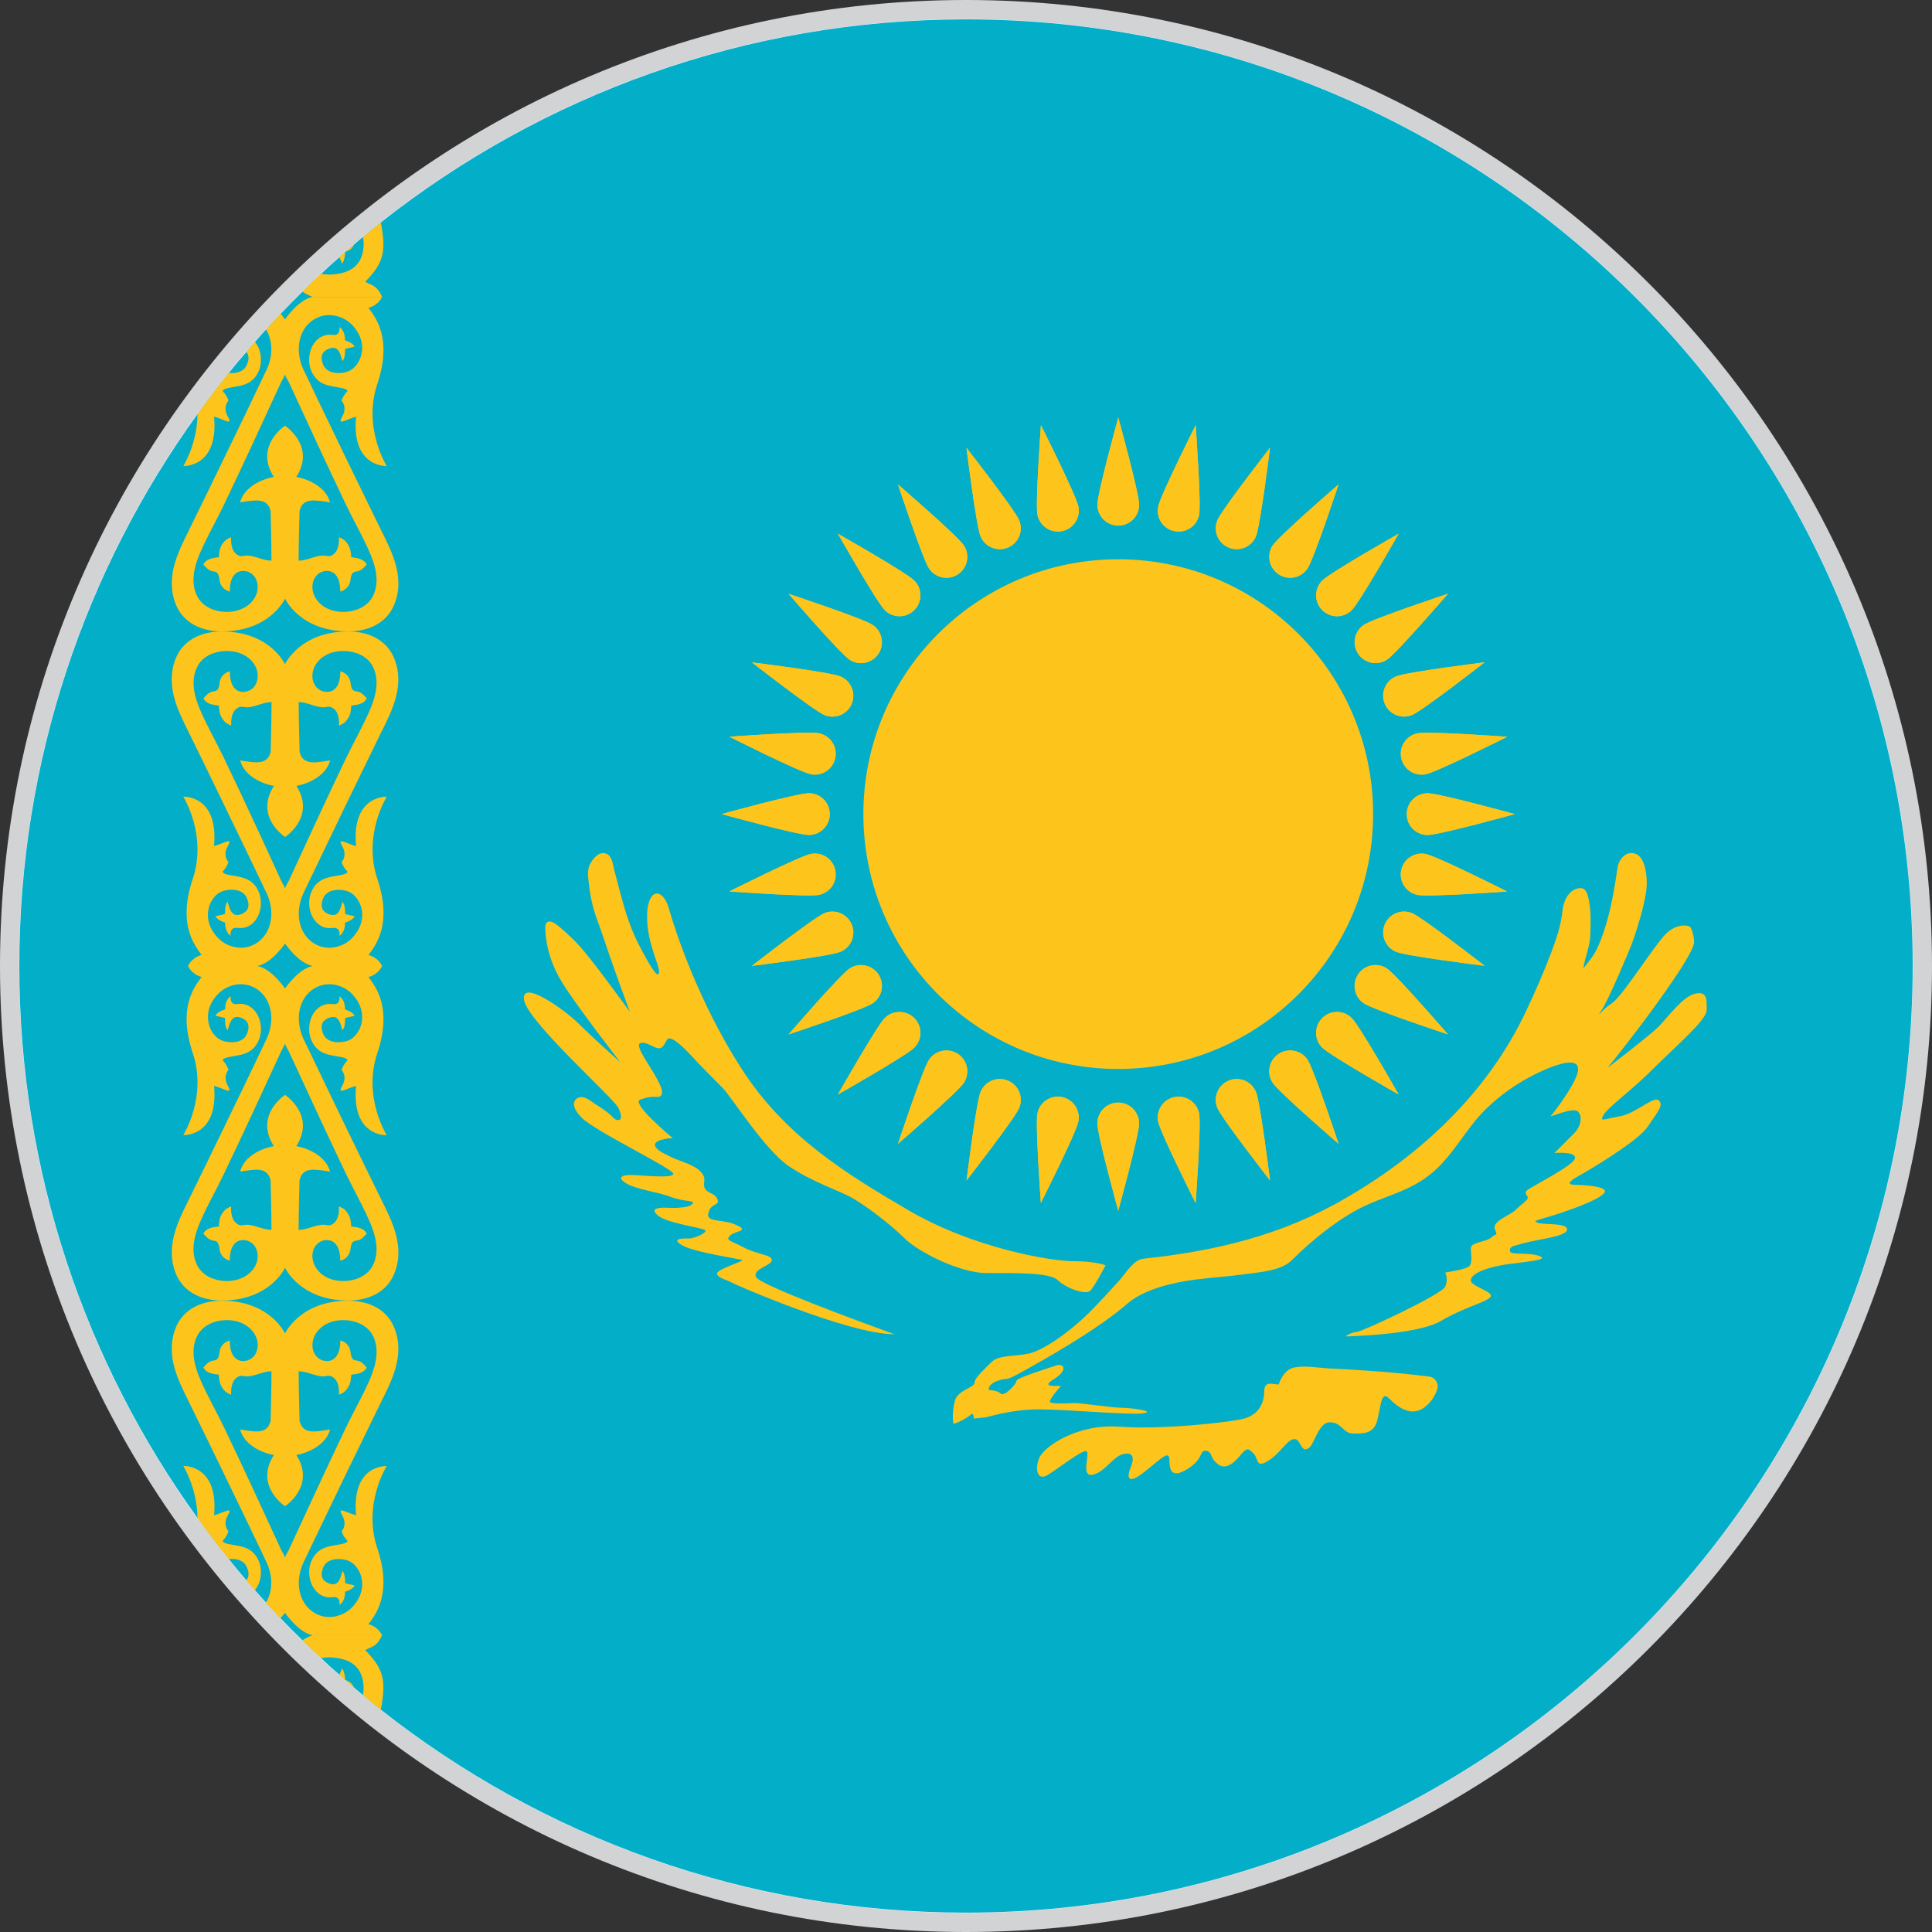 <?xml version="1.0" encoding="utf-8"?>
<!-- Generator: Adobe Illustrator 27.6.1, SVG Export Plug-In . SVG Version: 6.00 Build 0)  -->
<!DOCTYPE svg PUBLIC "-//W3C//DTD SVG 1.1//EN" "http://www.w3.org/Graphics/SVG/1.1/DTD/svg11.dtd">
<svg version="1.1" id="Layer_1" xmlns:x="http://ns.adobe.com/Extensibility/1.0/" xmlns:i="http://ns.adobe.com/AdobeIllustrator/10.0/" xmlns:graph="http://ns.adobe.com/Graphs/1.0/"
	 xmlns="http://www.w3.org/2000/svg" xmlns:xlink="http://www.w3.org/1999/xlink" x="0px" y="0px" viewBox="0 0 50 50"
	 style="enable-background:new 0 0 50 50;" xml:space="preserve">
<rect x="0" y="0" width="50" height="50" fill="#333333" stroke="none"/>
<style type="text/css">
	.st0{fill:#FFFFFF;}
	.st1{fill:#D1D3D4;}
	.st2{fill:#03AEC9;}
	.st3{fill:#FDC41B;}
</style>
<g id="Layer_2_00000123403691739621316350000017975105315266775208_">
	<g id="Layer_2_00000009549042599903514300000009786033506733176249_">
		<g>
			<circle class="st0" cx="25" cy="25" r="24.753"/>
			<path class="st1" d="M25,50C11.215,50,0,38.785,0,25S11.215,0,25,0s25,11.215,25,25S38.785,50,25,50z M25,0.495
				C11.488,0.495,0.495,11.488,0.495,25S11.488,49.505,25,49.505S49.505,38.512,49.505,25S38.512,0.495,25,0.495z"/>
		</g>
	</g>
</g>
<g id="XMLID_8997_">
	<g id="XMLID_9069_">
		<path id="XMLID_9096_" class="st2" d="M49.5,25c0,13.51-10.992,24.499-24.498,24.499c-5.712,0-10.973-1.963-15.146-5.252
			c-0.156-0.124-0.31-0.251-0.465-0.379c-0.076-0.062-0.151-0.127-0.227-0.191
			c-0.079-0.063-0.154-0.13-0.23-0.198c-0.051-0.043-0.102-0.087-0.151-0.136
			c-0.159-0.135-0.316-0.278-0.473-0.43c-0.163-0.146-0.324-0.303-0.484-0.463c-0.192-0.186-0.379-0.375-0.565-0.57
			c-0.127-0.133-0.254-0.271-0.379-0.408c-0.097-0.105-0.191-0.211-0.286-0.32
			c-0.076-0.086-0.151-0.173-0.225-0.26c-0.154-0.178-0.306-0.362-0.452-0.546
			c-0.281-0.346-0.551-0.7-0.808-1.06C2.209,35.262,0.5,30.327,0.5,25c0-5.326,1.709-10.262,4.611-14.285
			c0.26-0.363,0.53-0.717,0.808-1.063h0.003c0.146-0.184,0.295-0.365,0.452-0.543
			c0.07-0.09,0.146-0.175,0.225-0.262C6.692,8.738,6.787,8.633,6.884,8.527c0.125-0.138,0.252-0.275,0.379-0.408
			c0.184-0.194,0.373-0.383,0.563-0.57c0.16-0.16,0.322-0.314,0.487-0.466c0.154-0.146,0.311-0.289,0.47-0.427
			c0.049-0.046,0.101-0.092,0.151-0.136V6.518c0.003,0,0.003,0,0.005-0.003c0.073-0.066,0.149-0.128,0.225-0.189
			c0.076-0.067,0.151-0.133,0.23-0.195C9.546,6.004,9.702,5.88,9.856,5.755c4.173-3.29,9.434-5.254,15.146-5.254
			C38.508,0.501,49.5,11.494,49.5,25z"/>
		<g id="XMLID_9070_">
			<g id="XMLID_9079_">
				<path id="XMLID_9090_" class="st3" d="M8.969,29.205c-0.189-0.392-0.376-0.781-0.565-1.173
					c-0.143-0.295-0.284-0.59-0.424-0.885c-0.041-0.083-0.081-0.17-0.122-0.251c0-0.005-0.003-0.008-0.005-0.011
					c-0.132-0.284-0.167-0.633-0.043-0.925C7.96,25.603,8.328,25.4,8.71,25.495
					c0.233,0.059,0.4,0.192,0.53,0.392c0.189,0.292,0.164,0.625,0,0.855c-0.102,0.143-0.227,0.211-0.403,0.227
					c-0.146,0.017-0.317-0.008-0.419-0.124c-0.046-0.052-0.073-0.13-0.087-0.195
					c-0.013-0.06-0.01-0.122,0.014-0.175c0.052-0.109,0.262-0.201,0.362-0.133c0.105,0.073,0.125,0.246,0.157,0.322
					c0,0,0.035-0.059,0.038-0.067c0.011-0.03,0.017-0.062,0.021-0.097c0.005-0.035,0.005-0.07,0.008-0.108
					c0-0.032-0.006-0.043,0.025-0.052c0.018-0.005,0.222-0.049,0.222-0.054c-0.003-0.003-0.049-0.103-0.247-0.16
					c-0.006-0.065-0.008-0.133-0.032-0.195c-0.014-0.032-0.03-0.065-0.052-0.091
					c-0.007-0.011-0.062-0.054-0.062-0.063c0.003,0.038,0.003,0.076-0.005,0.114
					c-0.027,0.101-0.114,0.105-0.202,0.092c-0.165-0.019-0.322,0.059-0.425,0.189
					c-0.122,0.149-0.164,0.351-0.149,0.538c0.019,0.174,0.098,0.341,0.23,0.455c0.151,0.129,0.365,0.149,0.554,0.184
					c0.032,0.005,0.257,0.043,0.19,0.111c-0.1,0.1-0.138,0.23-0.138,0.23s0.159,0.16,0.018,0.408
					c-0.14,0.248,0.081,0.081,0.357,0.005c-0.125,1.322,0.794,1.276,0.794,1.276s-0.627-0.987-0.243-2.127
					c0.381-1.142-0.017-1.685-0.23-1.966C9.805,25.213,9.888,25,9.888,25s-0.083-0.213-0.351-0.284
					c0.213-0.284,0.611-0.828,0.23-1.966c-0.384-1.142,0.243-2.131,0.243-2.131s-0.919-0.046-0.794,1.279
					c-0.276-0.076-0.498-0.244-0.357,0.005c0.14,0.249-0.018,0.408-0.018,0.408s0.038,0.13,0.138,0.23
					c0.067,0.067-0.157,0.105-0.19,0.111c-0.189,0.035-0.403,0.054-0.554,0.184
					c-0.132,0.111-0.211,0.282-0.23,0.455c-0.016,0.187,0.027,0.39,0.149,0.539
					c0.102,0.129,0.26,0.208,0.425,0.187c0.089-0.011,0.175-0.005,0.202,0.094
					c0.008,0.038,0.008,0.076,0.005,0.114c0-0.008,0.054-0.052,0.062-0.062c0.022-0.03,0.038-0.06,0.052-0.092
					c0.024-0.062,0.027-0.129,0.032-0.195c0.198-0.056,0.244-0.159,0.247-0.159c0-0.005-0.203-0.052-0.222-0.054
					c-0.03-0.011-0.025-0.021-0.025-0.054c-0.003-0.035-0.003-0.07-0.008-0.106
					c-0.005-0.035-0.01-0.067-0.021-0.1c-0.003-0.005-0.038-0.065-0.038-0.065
					c-0.032,0.076-0.052,0.248-0.157,0.319c-0.1,0.07-0.31-0.021-0.362-0.129
					c-0.024-0.054-0.027-0.119-0.014-0.175c0.014-0.066,0.041-0.144,0.087-0.195
					c0.102-0.116,0.274-0.14,0.419-0.125c0.175,0.017,0.3,0.081,0.403,0.227c0.164,0.23,0.189,0.563,0,0.852
					c-0.13,0.201-0.297,0.335-0.53,0.393C8.328,24.6,7.96,24.397,7.809,24.04
					c-0.124-0.292-0.089-0.641,0.043-0.925c0.003-0.003,0.005-0.005,0.005-0.011
					c0.041-0.084,0.081-0.167,0.122-0.251c0.14-0.295,0.281-0.589,0.424-0.884c0.189-0.393,0.376-0.784,0.565-1.174
					c0.273-0.564,0.551-1.13,0.825-1.695c0.257-0.527,0.568-1.062,0.508-1.671
					c-0.016-0.146-0.054-0.289-0.114-0.425c-0.208-0.467-0.681-0.662-1.173-0.662c-1.254,0-1.639,0.849-1.639,0.849
					s-0.382-0.849-1.639-0.849c-0.49,0-0.965,0.195-1.173,0.662c-0.06,0.136-0.098,0.279-0.111,0.425
					c-0.063,0.609,0.251,1.144,0.505,1.671c0.276,0.565,0.554,1.131,0.825,1.695
					c0.189,0.39,0.379,0.781,0.568,1.174c0.141,0.295,0.284,0.589,0.424,0.884
					c0.041,0.084,0.079,0.167,0.119,0.251C6.898,23.11,6.898,23.113,6.901,23.116
					c0.135,0.284,0.167,0.633,0.043,0.925C6.795,24.397,6.425,24.6,6.043,24.503c-0.233-0.057-0.4-0.192-0.53-0.393
					c-0.19-0.289-0.162-0.622,0-0.852c0.105-0.146,0.23-0.211,0.405-0.227c0.146-0.016,0.317,0.008,0.419,0.125
					c0.043,0.051,0.07,0.129,0.087,0.195c0.01,0.056,0.01,0.121-0.017,0.175
					c-0.049,0.108-0.26,0.2-0.359,0.129c-0.105-0.07-0.128-0.243-0.16-0.319c0,0-0.035,0.059-0.038,0.065
					c-0.011,0.032-0.016,0.065-0.021,0.1c-0.003,0.036-0.005,0.071-0.005,0.106
					c-0.003,0.032,0.005,0.043-0.025,0.054c-0.018,0.003-0.222,0.049-0.222,0.054c0,0,0.046,0.102,0.244,0.159
					c0.008,0.066,0.011,0.133,0.035,0.195c0.011,0.032,0.03,0.063,0.049,0.092
					c0.007,0.01,0.062,0.054,0.062,0.062c0-0.038-0.003-0.076,0.008-0.114c0.024-0.1,0.114-0.105,0.202-0.094
					c0.163,0.021,0.322-0.057,0.425-0.187c0.119-0.149,0.164-0.352,0.146-0.539
					c-0.017-0.173-0.095-0.344-0.23-0.455c-0.151-0.129-0.365-0.149-0.554-0.184
					c-0.03-0.005-0.254-0.043-0.187-0.111c0.097-0.1,0.135-0.23,0.135-0.23s-0.159-0.159-0.018-0.408
					c0.143-0.248-0.079-0.08-0.355-0.005c0.122-1.326-0.797-1.279-0.797-1.279s0.627,0.989,0.246,2.131
					c-0.383,1.138,0.017,1.681,0.23,1.966C4.951,24.787,4.867,25,4.867,25s0.083,0.213,0.351,0.284
					c-0.213,0.281-0.613,0.824-0.23,1.966c0.382,1.141-0.246,2.127-0.246,2.127S5.662,29.424,5.54,28.102
					c0.276,0.076,0.498,0.243,0.355-0.005c-0.14-0.248,0.018-0.408,0.018-0.408s-0.038-0.13-0.135-0.23
					c-0.067-0.067,0.157-0.105,0.187-0.111c0.189-0.035,0.403-0.054,0.554-0.184
					c0.135-0.114,0.213-0.281,0.23-0.455c0.018-0.187-0.027-0.389-0.146-0.538
					c-0.103-0.13-0.262-0.209-0.425-0.189c-0.089,0.013-0.178,0.008-0.202-0.092
					c-0.011-0.038-0.008-0.076-0.008-0.114c0,0.008-0.054,0.052-0.062,0.063c-0.019,0.027-0.038,0.059-0.049,0.091
					c-0.024,0.062-0.027,0.13-0.035,0.195c-0.198,0.056-0.244,0.157-0.244,0.16c0,0.005,0.203,0.048,0.222,0.054
					c0.03,0.008,0.022,0.019,0.025,0.052c0,0.038,0.003,0.073,0.005,0.108c0.005,0.035,0.01,0.067,0.021,0.097
					c0.003,0.008,0.038,0.067,0.038,0.067c0.032-0.076,0.054-0.248,0.16-0.322
					c0.1-0.067,0.31,0.024,0.359,0.133c0.027,0.054,0.027,0.116,0.017,0.175
					c-0.017,0.065-0.043,0.143-0.087,0.195c-0.102,0.116-0.273,0.14-0.419,0.124
					c-0.175-0.016-0.3-0.084-0.405-0.227c-0.162-0.23-0.19-0.563,0-0.855c0.13-0.2,0.297-0.333,0.53-0.392
					C6.425,25.4,6.795,25.603,6.944,25.96c0.124,0.292,0.091,0.641-0.043,0.925
					C6.898,26.887,6.898,26.89,6.895,26.896c-0.041,0.081-0.079,0.168-0.119,0.251
					c-0.14,0.295-0.283,0.59-0.424,0.885c-0.189,0.392-0.379,0.781-0.568,1.173
					c-0.271,0.565-0.549,1.128-0.825,1.692c-0.254,0.527-0.568,1.066-0.505,1.674
					c0.013,0.146,0.051,0.29,0.111,0.425c0.208,0.467,0.684,0.662,1.173,0.662c1.257,0,1.639-0.849,1.639-0.849
					s0.384,0.849,1.639,0.849c0.492,0,0.965-0.195,1.173-0.662c0.06-0.135,0.098-0.279,0.114-0.425
					c0.06-0.608-0.251-1.146-0.508-1.674C9.521,30.333,9.242,29.77,8.969,29.205z M5.795,19.616
					c-0.195-0.406-0.419-0.795-0.6-1.208c-0.163-0.366-0.284-0.812-0.073-1.185
					c0.138-0.246,0.432-0.368,0.714-0.375c0.17-0.005,0.343,0.027,0.491,0.111c0.151,0.083,0.273,0.219,0.323,0.383
					c0.045,0.154,0.018,0.333-0.09,0.452C6.449,17.91,6.254,17.948,6.122,17.856
					c-0.073-0.051-0.119-0.132-0.143-0.219c-0.025-0.083-0.028-0.173-0.03-0.262
					c-0.119,0.025-0.223,0.119-0.255,0.238c-0.016,0.062-0.013,0.132-0.041,0.195
					c-0.029,0.07-0.078,0.079-0.146,0.089c-0.056,0.008-0.108,0.041-0.151,0.081
					c-0.01,0.008-0.091,0.087-0.091,0.098c0.076,0.149,0.254,0.167,0.4,0.184c0.006,0.118,0.017,0.222,0.079,0.324
					c0.03,0.049,0.067,0.091,0.111,0.129c0.005,0.005,0.13,0.076,0.128,0.06c-0.008-0.176,0.018-0.395,0.208-0.473
					c0.062-0.028,0.151,0.01,0.222,0.005c0.211-0.013,0.4-0.135,0.614-0.135c0,0.467-0.022,1.287-0.022,1.287
					c-0.087,0.352-0.4,0.284-0.79,0.222c0.101,0.384,0.527,0.598,0.874,0.66
					c-0.514,0.803,0.289,1.322,0.289,1.322s0.805-0.519,0.292-1.322c0.344-0.063,0.773-0.276,0.874-0.66
					c-0.393,0.063-0.706,0.13-0.79-0.222c0,0-0.024-0.819-0.024-1.287c0.213,0,0.406,0.122,0.616,0.135
					c0.07,0.005,0.157-0.032,0.222-0.005c0.187,0.078,0.213,0.296,0.206,0.473c0,0.016,0.121-0.054,0.129-0.06
					c0.043-0.038,0.079-0.08,0.108-0.129c0.065-0.102,0.073-0.206,0.081-0.324c0.146-0.017,0.324-0.035,0.4-0.184
					c0-0.011-0.084-0.09-0.091-0.098c-0.043-0.041-0.095-0.073-0.154-0.081c-0.065-0.01-0.114-0.018-0.146-0.089
					c-0.025-0.063-0.022-0.133-0.041-0.195c-0.032-0.119-0.133-0.213-0.251-0.238
					c-0.003,0.09-0.008,0.179-0.033,0.262c-0.024,0.087-0.07,0.168-0.143,0.219
					c-0.129,0.092-0.327,0.054-0.435-0.062C8.085,17.675,8.061,17.496,8.106,17.342
					c0.049-0.164,0.171-0.3,0.32-0.383c0.149-0.084,0.322-0.116,0.495-0.111
					c0.281,0.007,0.573,0.129,0.713,0.375c0.209,0.373,0.087,0.819-0.076,1.185
					C9.377,18.821,9.153,19.211,8.958,19.616c-0.505,1.052-0.992,2.112-1.482,3.175
					c-0.024,0.054-0.1,0.156-0.1,0.219c0-0.063-0.076-0.165-0.1-0.219C6.79,21.728,6.3,20.669,5.795,19.616z
					 M6.657,25c0.369-0.062,0.72-0.581,0.72-0.581S7.728,24.938,8.096,25c-0.368,0.062-0.72,0.582-0.72,0.582
					S7.026,25.062,6.657,25z M9.634,32.777c-0.14,0.243-0.432,0.368-0.713,0.376
					c-0.174,0.005-0.346-0.028-0.495-0.111c-0.149-0.084-0.271-0.222-0.32-0.384
					c-0.045-0.154-0.021-0.335,0.09-0.452c0.108-0.119,0.306-0.154,0.435-0.062
					c0.073,0.052,0.119,0.132,0.143,0.219c0.025,0.084,0.03,0.173,0.033,0.262
					c0.118-0.024,0.219-0.119,0.251-0.238c0.018-0.065,0.016-0.132,0.041-0.194c0.032-0.073,0.081-0.079,0.146-0.09
					c0.059-0.008,0.111-0.041,0.154-0.081c0.007-0.008,0.091-0.089,0.091-0.097c-0.076-0.149-0.254-0.168-0.4-0.184
					c-0.008-0.119-0.017-0.222-0.081-0.325c-0.03-0.048-0.065-0.094-0.108-0.129
					c-0.008-0.005-0.129-0.076-0.129-0.059c0.007,0.175-0.019,0.392-0.206,0.473
					c-0.065,0.027-0.151-0.011-0.222-0.005c-0.211,0.014-0.403,0.132-0.616,0.132c0-0.465,0.024-1.284,0.024-1.284
					c0.084-0.354,0.397-0.284,0.79-0.222c-0.101-0.384-0.53-0.598-0.874-0.66
					c0.514-0.804-0.292-1.326-0.292-1.326s-0.803,0.522-0.289,1.326c-0.346,0.062-0.773,0.275-0.874,0.66
					c0.39-0.062,0.703-0.132,0.79,0.222c0,0,0.022,0.819,0.022,1.284c-0.214,0-0.404-0.118-0.614-0.132
					c-0.07-0.005-0.16,0.032-0.222,0.005c-0.189-0.081-0.216-0.297-0.208-0.473
					c0.003-0.017-0.122,0.054-0.128,0.059c-0.043,0.035-0.081,0.081-0.111,0.129
					c-0.062,0.103-0.073,0.206-0.079,0.325c-0.146,0.016-0.324,0.035-0.4,0.184c0,0.008,0.081,0.089,0.091,0.097
					c0.043,0.041,0.095,0.073,0.151,0.081c0.068,0.011,0.117,0.017,0.146,0.09c0.028,0.062,0.025,0.129,0.041,0.194
					c0.032,0.119,0.136,0.214,0.255,0.238c0.002-0.09,0.005-0.178,0.03-0.262
					c0.024-0.087,0.07-0.167,0.143-0.219c0.132-0.092,0.327-0.057,0.438,0.062
					c0.108,0.116,0.135,0.297,0.09,0.452c-0.049,0.163-0.171,0.3-0.323,0.384
					c-0.149,0.083-0.322,0.116-0.491,0.111c-0.282-0.008-0.576-0.133-0.714-0.376
					c-0.211-0.373-0.09-0.819,0.073-1.184c0.181-0.414,0.406-0.804,0.6-1.209
					c0.505-1.054,0.995-2.115,1.482-3.174c0.024-0.054,0.1-0.16,0.1-0.219c0,0.059,0.076,0.164,0.1,0.219
					c0.49,1.06,0.976,2.12,1.482,3.174c0.195,0.406,0.419,0.795,0.6,1.209
					C9.721,31.958,9.843,32.404,9.634,32.777z"/>
				<path id="XMLID_9085_" class="st3" d="M9.794,13.581c-0.273-0.564-0.551-1.127-0.825-1.692
					c-0.189-0.392-0.376-0.784-0.565-1.173c-0.143-0.295-0.284-0.59-0.424-0.888
					C7.939,9.744,7.898,9.66,7.858,9.576c0-0.003-0.003-0.005-0.005-0.008C7.72,9.284,7.685,8.936,7.809,8.64
					c0.151-0.357,0.519-0.557,0.901-0.462C8.942,8.237,9.11,8.37,9.24,8.57c0.189,0.292,0.164,0.623,0,0.852
					c-0.102,0.146-0.227,0.211-0.403,0.23C8.691,9.666,8.52,9.642,8.418,9.525c-0.046-0.049-0.073-0.128-0.087-0.192
					c-0.013-0.06-0.01-0.122,0.014-0.175c0.052-0.109,0.262-0.201,0.362-0.133c0.105,0.073,0.125,0.246,0.157,0.322
					c0,0,0.035-0.059,0.038-0.067c0.011-0.03,0.017-0.065,0.021-0.097c0.005-0.035,0.005-0.07,0.008-0.108
					c0-0.032-0.006-0.043,0.025-0.052c0.018-0.005,0.222-0.049,0.222-0.056c-0.003,0-0.049-0.101-0.247-0.157
					C8.926,8.744,8.923,8.673,8.899,8.611C8.885,8.578,8.869,8.549,8.847,8.522
					C8.84,8.511,8.785,8.467,8.785,8.456C8.788,8.497,8.788,8.535,8.78,8.573C8.753,8.673,8.666,8.675,8.577,8.665
					C8.412,8.646,8.255,8.724,8.152,8.852C8.03,9.001,7.988,9.203,8.004,9.392c0.019,0.174,0.098,0.341,0.23,0.455
					c0.151,0.129,0.365,0.149,0.554,0.184c0.032,0.005,0.257,0.043,0.19,0.111
					c-0.1,0.097-0.138,0.227-0.138,0.227s0.159,0.163,0.018,0.411c-0.14,0.248,0.081,0.081,0.357,0.003
					c-0.125,1.325,0.794,1.278,0.794,1.278s-0.627-0.987-0.243-2.127c0.381-1.142-0.017-1.685-0.23-1.968
					c0.268-0.068,0.351-0.282,0.351-0.282H8.096c-0.368,0.06-0.72,0.582-0.72,0.582S7.333,8.202,7.263,8.118
					c-0.127,0.133-0.254,0.271-0.379,0.408c0.022,0.036,0.043,0.074,0.06,0.114C7.068,8.936,7.036,9.284,6.901,9.568
					C6.898,9.57,6.898,9.573,6.895,9.576C6.855,9.66,6.817,9.744,6.776,9.827c-0.14,0.297-0.283,0.593-0.424,0.888
					c-0.189,0.389-0.379,0.781-0.568,1.173c-0.271,0.565-0.549,1.128-0.825,1.692
					c-0.254,0.527-0.568,1.066-0.505,1.674c0.013,0.147,0.051,0.29,0.111,0.425
					c0.208,0.467,0.684,0.662,1.173,0.662c1.257,0,1.639-0.849,1.639-0.849s0.384,0.849,1.639,0.849
					c0.492,0,0.965-0.195,1.173-0.662c0.06-0.135,0.098-0.278,0.114-0.425C10.362,14.646,10.051,14.108,9.794,13.581
					z M9.634,15.46c-0.14,0.243-0.432,0.368-0.713,0.376c-0.174,0.005-0.346-0.03-0.495-0.111
					c-0.149-0.084-0.271-0.222-0.32-0.384c-0.045-0.154-0.021-0.335,0.09-0.452
					c0.108-0.119,0.306-0.154,0.435-0.062c0.073,0.052,0.119,0.132,0.143,0.216
					c0.025,0.087,0.03,0.175,0.033,0.265c0.118-0.024,0.219-0.122,0.251-0.238
					c0.018-0.065,0.016-0.135,0.041-0.194c0.032-0.073,0.081-0.081,0.146-0.09c0.059-0.008,0.111-0.041,0.154-0.081
					c0.007-0.008,0.091-0.089,0.091-0.097c-0.076-0.151-0.254-0.168-0.4-0.187c-0.008-0.116-0.017-0.219-0.081-0.324
					c-0.03-0.049-0.065-0.092-0.108-0.128c-0.008-0.008-0.129-0.076-0.129-0.059
					c0.007,0.175-0.019,0.392-0.206,0.473c-0.065,0.027-0.151-0.011-0.222-0.005
					c-0.211,0.011-0.403,0.132-0.616,0.132c0-0.467,0.024-1.287,0.024-1.287c0.084-0.351,0.397-0.281,0.79-0.222
					c-0.101-0.382-0.53-0.595-0.874-0.657c0.514-0.804-0.292-1.326-0.292-1.326s-0.803,0.522-0.289,1.326
					c-0.346,0.062-0.773,0.275-0.874,0.657c0.39-0.059,0.703-0.129,0.79,0.222c0,0,0.022,0.819,0.022,1.287
					c-0.214,0-0.404-0.121-0.614-0.132c-0.07-0.005-0.16,0.032-0.222,0.005c-0.189-0.081-0.216-0.297-0.208-0.473
					c0.003-0.017-0.122,0.051-0.128,0.059c-0.043,0.035-0.081,0.079-0.111,0.128
					c-0.062,0.105-0.073,0.208-0.079,0.324c-0.146,0.018-0.324,0.035-0.4,0.187c0,0.008,0.081,0.089,0.091,0.097
					c0.043,0.041,0.095,0.073,0.151,0.081c0.068,0.008,0.117,0.017,0.146,0.09c0.028,0.059,0.025,0.129,0.041,0.194
					c0.032,0.116,0.136,0.214,0.255,0.238c0.002-0.09,0.005-0.178,0.03-0.265
					c0.024-0.084,0.07-0.164,0.143-0.216c0.132-0.092,0.327-0.057,0.438,0.062
					c0.108,0.116,0.135,0.297,0.09,0.452c-0.049,0.163-0.171,0.3-0.323,0.384
					c-0.149,0.081-0.322,0.116-0.491,0.111c-0.282-0.008-0.576-0.133-0.714-0.376
					c-0.211-0.376-0.09-0.819,0.073-1.187c0.181-0.411,0.406-0.801,0.6-1.206c0.505-1.054,0.995-2.115,1.482-3.177
					c0.024-0.052,0.1-0.157,0.1-0.216c0,0.059,0.076,0.164,0.1,0.216c0.49,1.062,0.976,2.123,1.482,3.177
					c0.195,0.406,0.419,0.795,0.6,1.206C9.721,14.641,9.843,15.084,9.634,15.46z M6.603,8.852
					C6.601,8.849,6.601,8.849,6.598,8.846C6.519,8.933,6.444,9.019,6.373,9.108c0.017,0.013,0.027,0.032,0.035,0.049
					C6.435,9.211,6.435,9.273,6.425,9.333C6.408,9.398,6.382,9.476,6.338,9.525C6.236,9.642,6.068,9.666,5.922,9.652
					H5.919c-0.278,0.346-0.549,0.7-0.808,1.063c-0.005,0.776-0.368,1.346-0.368,1.346S5.662,12.107,5.54,10.782
					c0.276,0.079,0.498,0.246,0.355-0.003c-0.14-0.248,0.018-0.411,0.018-0.411s-0.038-0.13-0.135-0.227
					c-0.067-0.067,0.157-0.105,0.187-0.111c0.189-0.035,0.403-0.054,0.554-0.184
					c0.135-0.114,0.213-0.281,0.23-0.455C6.768,9.203,6.723,9.001,6.603,8.852z"/>
				<path id="XMLID_9080_" class="st3" d="M9.216,39.216c-0.276-0.076-0.498-0.244-0.357,0.005
					c0.14,0.249-0.018,0.408-0.018,0.408s0.038,0.133,0.138,0.23c0.067,0.067-0.157,0.105-0.19,0.111
					c-0.189,0.035-0.403,0.054-0.554,0.184c-0.132,0.114-0.211,0.282-0.23,0.455
					c-0.016,0.189,0.027,0.39,0.149,0.539c0.102,0.129,0.26,0.208,0.425,0.189
					c0.089-0.011,0.175-0.008,0.202,0.091c0.008,0.038,0.008,0.076,0.005,0.114c0-0.008,0.054-0.052,0.062-0.062
					c0.022-0.028,0.038-0.06,0.052-0.092c0.024-0.062,0.027-0.129,0.032-0.195c0.198-0.056,0.244-0.156,0.247-0.159
					c0-0.005-0.203-0.049-0.222-0.054c-0.03-0.008-0.025-0.018-0.025-0.051c-0.003-0.038-0.003-0.074-0.008-0.109
					c-0.005-0.032-0.01-0.067-0.021-0.097c-0.003-0.008-0.038-0.067-0.038-0.067
					c-0.032,0.076-0.052,0.248-0.157,0.322c-0.1,0.067-0.31-0.024-0.362-0.132
					c-0.024-0.054-0.027-0.116-0.014-0.175c0.014-0.066,0.041-0.144,0.087-0.195
					c0.102-0.116,0.274-0.14,0.419-0.125c0.175,0.017,0.3,0.084,0.403,0.227c0.164,0.23,0.189,0.563,0,0.855
					c-0.13,0.201-0.297,0.333-0.53,0.392c-0.382,0.095-0.749-0.108-0.901-0.465
					c-0.124-0.292-0.089-0.641,0.043-0.925c0.003-0.003,0.005-0.005,0.005-0.008c0.041-0.084,0.081-0.17,0.122-0.254
					c0.14-0.295,0.281-0.589,0.424-0.884c0.189-0.393,0.376-0.781,0.565-1.174c0.273-0.564,0.551-1.127,0.825-1.692
					c0.257-0.527,0.568-1.065,0.508-1.674c-0.016-0.146-0.054-0.289-0.114-0.425
					c-0.208-0.467-0.681-0.662-1.173-0.662c-1.254,0-1.639,0.849-1.639,0.849s-0.382-0.849-1.639-0.849
					c-0.49,0-0.965,0.195-1.173,0.662c-0.06,0.136-0.098,0.279-0.111,0.425c-0.063,0.609,0.251,1.146,0.505,1.674
					c0.276,0.565,0.554,1.128,0.825,1.692c0.189,0.393,0.379,0.781,0.568,1.174
					c0.141,0.295,0.284,0.589,0.424,0.884c0.041,0.084,0.079,0.17,0.119,0.254c0.003,0.003,0.003,0.005,0.005,0.008
					c0.135,0.284,0.167,0.633,0.043,0.925c-0.017,0.041-0.038,0.081-0.063,0.116
					c0.125,0.138,0.252,0.275,0.379,0.408c0.073-0.084,0.116-0.146,0.116-0.146s0.352,0.519,0.72,0.581h1.792
					c0,0-0.083-0.213-0.351-0.284c0.213-0.282,0.611-0.825,0.23-1.966c-0.384-1.142,0.243-2.128,0.243-2.128
					S9.091,37.893,9.216,39.216z M7.476,40.108c-0.024,0.054-0.1,0.159-0.1,0.219c0-0.06-0.076-0.165-0.1-0.219
					c-0.487-1.06-0.976-2.12-1.482-3.175c-0.195-0.406-0.419-0.795-0.6-1.206
					c-0.163-0.368-0.284-0.814-0.073-1.187c0.138-0.243,0.432-0.368,0.714-0.375c0.17-0.005,0.343,0.027,0.491,0.111
					c0.151,0.083,0.273,0.222,0.323,0.383c0.045,0.154,0.018,0.335-0.09,0.452
					c-0.111,0.119-0.306,0.154-0.438,0.062c-0.073-0.051-0.119-0.132-0.143-0.219
					c-0.025-0.083-0.028-0.173-0.03-0.262c-0.119,0.025-0.223,0.119-0.255,0.238
					c-0.016,0.065-0.013,0.132-0.041,0.195c-0.029,0.073-0.078,0.079-0.146,0.089
					c-0.056,0.008-0.108,0.041-0.151,0.081c-0.01,0.008-0.091,0.09-0.091,0.097c0.076,0.149,0.254,0.168,0.4,0.185
					c0.006,0.118,0.017,0.222,0.079,0.324c0.03,0.049,0.067,0.094,0.111,0.129c0.005,0.005,0.13,0.076,0.128,0.06
					c-0.008-0.176,0.018-0.393,0.208-0.474c0.062-0.027,0.151,0.011,0.222,0.005
					c0.211-0.013,0.4-0.132,0.614-0.132c0,0.465-0.022,1.284-0.022,1.284c-0.087,0.355-0.4,0.284-0.79,0.222
					c0.101,0.384,0.527,0.598,0.874,0.66c-0.514,0.803,0.289,1.325,0.289,1.325s0.805-0.522,0.292-1.325
					c0.344-0.063,0.773-0.276,0.874-0.66c-0.393,0.063-0.706,0.133-0.79-0.222c0,0-0.024-0.819-0.024-1.284
					c0.213,0,0.406,0.119,0.616,0.132c0.07,0.005,0.157-0.032,0.222-0.005c0.187,0.081,0.213,0.297,0.206,0.474
					c0,0.016,0.121-0.054,0.129-0.06c0.043-0.035,0.079-0.08,0.108-0.129c0.065-0.102,0.073-0.206,0.081-0.324
					c0.146-0.017,0.324-0.036,0.4-0.185c0-0.007-0.084-0.089-0.091-0.097c-0.043-0.041-0.095-0.073-0.154-0.081
					c-0.065-0.01-0.114-0.016-0.146-0.089c-0.025-0.063-0.022-0.13-0.041-0.195
					c-0.032-0.119-0.133-0.213-0.251-0.238c-0.003,0.09-0.008,0.179-0.033,0.262
					c-0.024,0.087-0.07,0.168-0.143,0.219c-0.129,0.092-0.327,0.057-0.435-0.062
					c-0.111-0.116-0.135-0.297-0.09-0.452c0.049-0.162,0.171-0.3,0.32-0.383
					c0.149-0.084,0.322-0.116,0.495-0.111c0.281,0.007,0.573,0.132,0.713,0.375
					c0.209,0.373,0.087,0.819-0.076,1.187c-0.181,0.411-0.405,0.801-0.6,1.206
					C8.453,37.988,7.966,39.048,7.476,40.108z M6.519,40.153c-0.151-0.129-0.365-0.149-0.554-0.184
					c-0.03-0.005-0.254-0.043-0.187-0.111c0.097-0.097,0.135-0.23,0.135-0.23s-0.159-0.159-0.018-0.408
					C6.038,38.972,5.816,39.14,5.54,39.216c0.122-1.323-0.797-1.277-0.797-1.277s0.362,0.574,0.368,1.35
					c0.257,0.359,0.527,0.713,0.808,1.06c0.146-0.016,0.317,0.008,0.419,0.125
					c0.043,0.051,0.07,0.129,0.087,0.195c0.01,0.059,0.01,0.121-0.017,0.175
					c-0.008,0.018-0.021,0.035-0.038,0.051c0.073,0.087,0.149,0.174,0.225,0.26
					c0.003-0.003,0.005-0.005,0.008-0.007c0.119-0.149,0.164-0.349,0.146-0.539
					C6.733,40.435,6.654,40.267,6.519,40.153z"/>
			</g>
			<path id="XMLID_9075_" class="st3" d="M8.858,43.174l-0.076,0.17c0.049,0.049,0.101,0.092,0.151,0.136
				C8.934,43.306,8.858,43.174,8.858,43.174z M8.934,43.48c0.076,0.067,0.151,0.135,0.23,0.198
				C9.14,43.617,9.074,43.509,8.934,43.48z M9.453,42.709c0-0.011,0.16-0.081,0.173-0.087
				c0.13-0.062,0.209-0.178,0.262-0.306H8.096c0,0-0.119,0.035-0.271,0.135c0.16,0.16,0.322,0.317,0.484,0.463
				c0.087-0.018,0.175-0.027,0.262-0.021c0.427,0.027,0.679,0.175,0.787,0.476c0.051,0.143,0.07,0.33,0.032,0.5
				c0.154,0.128,0.308,0.255,0.465,0.379C9.994,43.512,9.945,43.201,9.453,42.709z"/>
			<path id="XMLID_9071_" class="st3" d="M9.626,7.377C9.613,7.37,9.453,7.302,9.453,7.289
				c0.49-0.49,0.541-0.801,0.403-1.533C9.702,5.88,9.546,6.004,9.394,6.131c0.035,0.17,0.016,0.357-0.035,0.501
				c-0.108,0.299-0.36,0.448-0.787,0.473C8.485,7.11,8.396,7.102,8.312,7.083C8.147,7.234,7.985,7.388,7.825,7.548
				c0.151,0.1,0.271,0.135,0.271,0.135h1.792C9.835,7.557,9.756,7.44,9.626,7.377z M8.94,6.516
				C9.074,6.488,9.137,6.385,9.164,6.326C9.088,6.388,9.012,6.45,8.94,6.516z M8.782,6.656l0.076,0.17
				c0,0,0.076-0.132,0.076-0.306C8.883,6.564,8.831,6.61,8.782,6.656z"/>
		</g>
	</g>
	<g id="XMLID_8998_">
		<g id="XMLID_9003_">
			<path id="XMLID_9068_" class="st3" d="M35.536,21.069c0,3.643-2.953,6.596-6.596,6.596s-6.596-2.952-6.596-6.596
				c0-3.642,2.953-6.595,6.596-6.595S35.536,17.426,35.536,21.069z"/>
			<path id="XMLID_9067_" class="st3" d="M29.481,13.062c0,0.299-0.242,0.541-0.54,0.541
				c-0.298,0-0.541-0.242-0.541-0.541c0-0.298,0.541-2.256,0.541-2.256S29.481,12.764,29.481,13.062z"/>
			<path id="XMLID_9066_" class="st3" d="M29.481,13.062c0,0.299-0.242,0.541-0.54,0.541
				c-0.298,0-0.541-0.242-0.541-0.541c0-0.298,0.541-2.256,0.541-2.256S29.481,12.764,29.481,13.062z"/>
			<path id="XMLID_9065_" class="st3" d="M27.909,13.111c0.058,0.293-0.132,0.577-0.425,0.635
				c-0.293,0.058-0.577-0.132-0.635-0.425s0.09-2.319,0.09-2.319S27.851,12.818,27.909,13.111z"/>
			<path id="XMLID_9064_" class="st3" d="M27.909,13.111c0.058,0.293-0.132,0.577-0.425,0.635
				c-0.293,0.058-0.577-0.132-0.635-0.425s0.09-2.319,0.09-2.319S27.851,12.818,27.909,13.111z"/>
			<path id="XMLID_9063_" class="st3" d="M26.376,13.465c0.114,0.276-0.017,0.592-0.293,0.707
				c-0.276,0.115-0.592-0.017-0.707-0.293c-0.114-0.276-0.364-2.291-0.364-2.291S26.262,13.189,26.376,13.465z"/>
			<path id="XMLID_9062_" class="st3" d="M26.376,13.465c0.114,0.276-0.017,0.592-0.293,0.707
				c-0.276,0.115-0.592-0.017-0.707-0.293c-0.114-0.276-0.364-2.291-0.364-2.291S26.262,13.189,26.376,13.465z"/>
			<path id="XMLID_9061_" class="st3" d="M24.942,14.112c0.166,0.248,0.1,0.584-0.149,0.75
				c-0.248,0.165-0.584,0.099-0.75-0.15c-0.166-0.248-0.804-2.176-0.804-2.176S24.776,13.863,24.942,14.112z"/>
			<path id="XMLID_9060_" class="st3" d="M24.942,14.112c0.166,0.248,0.1,0.584-0.149,0.75
				c-0.248,0.165-0.584,0.099-0.75-0.15c-0.166-0.248-0.804-2.176-0.804-2.176S24.776,13.863,24.942,14.112z"/>
			<path id="XMLID_9059_" class="st3" d="M23.662,15.025c0.211,0.211,0.211,0.553,0,0.765
				c-0.211,0.211-0.553,0.211-0.765,0c-0.21-0.211-1.213-1.978-1.213-1.978S23.45,14.814,23.662,15.025z"/>
			<path id="XMLID_9058_" class="st3" d="M23.662,15.025c0.211,0.211,0.211,0.553,0,0.765
				c-0.211,0.211-0.553,0.211-0.765,0c-0.21-0.211-1.213-1.978-1.213-1.978S23.45,14.814,23.662,15.025z"/>
			<path id="XMLID_9057_" class="st3" d="M22.583,16.172c0.248,0.165,0.316,0.502,0.15,0.749
				c-0.166,0.248-0.502,0.316-0.75,0.15c-0.248-0.166-1.575-1.703-1.575-1.703S22.336,16.005,22.583,16.172z"/>
			<path id="XMLID_9056_" class="st3" d="M22.583,16.172c0.248,0.165,0.316,0.502,0.15,0.749
				c-0.166,0.248-0.502,0.316-0.75,0.15c-0.248-0.166-1.575-1.703-1.575-1.703S22.336,16.005,22.583,16.172z"/>
			<path id="XMLID_9055_" class="st3" d="M21.75,17.506c0.276,0.115,0.407,0.43,0.293,0.707
				c-0.115,0.275-0.43,0.406-0.707,0.292c-0.275-0.114-1.877-1.363-1.877-1.363S21.475,17.391,21.75,17.506z"/>
			<path id="XMLID_9054_" class="st3" d="M21.75,17.506c0.276,0.115,0.407,0.43,0.293,0.707
				c-0.115,0.275-0.43,0.406-0.707,0.292c-0.275-0.114-1.877-1.363-1.877-1.363S21.475,17.391,21.75,17.506z"/>
			<path id="XMLID_9053_" class="st3" d="M21.193,18.977c0.293,0.058,0.483,0.343,0.425,0.635
				c-0.058,0.293-0.343,0.483-0.635,0.425c-0.293-0.058-2.107-0.971-2.107-0.971S20.9,18.918,21.193,18.977z"/>
			<path id="XMLID_9052_" class="st3" d="M21.193,18.977c0.293,0.058,0.483,0.343,0.425,0.635
				c-0.058,0.293-0.343,0.483-0.635,0.425c-0.293-0.058-2.107-0.971-2.107-0.971S20.9,18.918,21.193,18.977z"/>
			<path id="XMLID_9051_" class="st3" d="M20.934,20.528c0.298,0,0.54,0.242,0.54,0.54
				c0,0.299-0.242,0.541-0.54,0.541c-0.299,0-2.257-0.541-2.257-0.541S20.635,20.528,20.934,20.528z"/>
			<path id="XMLID_9050_" class="st3" d="M20.934,20.528c0.298,0,0.54,0.242,0.54,0.54
				c0,0.299-0.242,0.541-0.54,0.541c-0.299,0-2.257-0.541-2.257-0.541S20.635,20.528,20.934,20.528z"/>
			<path id="XMLID_9049_" class="st3" d="M20.983,22.1c0.293-0.058,0.577,0.132,0.635,0.425
				c0.058,0.293-0.132,0.577-0.425,0.635c-0.293,0.058-2.318-0.09-2.318-0.09S20.69,22.159,20.983,22.1z"/>
			<path id="XMLID_9048_" class="st3" d="M20.983,22.1c0.293-0.058,0.577,0.132,0.635,0.425
				c0.058,0.293-0.132,0.577-0.425,0.635c-0.293,0.058-2.318-0.09-2.318-0.09S20.69,22.159,20.983,22.1z"/>
			<path id="XMLID_9047_" class="st3" d="M21.336,23.633c0.276-0.114,0.592,0.018,0.707,0.293
				c0.115,0.276-0.017,0.592-0.293,0.707c-0.275,0.115-2.291,0.364-2.291,0.364S21.061,23.747,21.336,23.633z"/>
			<path id="XMLID_9046_" class="st3" d="M21.336,23.633c0.276-0.114,0.592,0.018,0.707,0.293
				c0.115,0.276-0.017,0.592-0.293,0.707c-0.275,0.115-2.291,0.364-2.291,0.364S21.061,23.747,21.336,23.633z"/>
			<path id="XMLID_9045_" class="st3" d="M21.983,25.067c0.248-0.166,0.584-0.099,0.75,0.149
				c0.166,0.248,0.099,0.585-0.15,0.75c-0.248,0.166-2.175,0.805-2.175,0.805S21.735,25.234,21.983,25.067z"/>
			<path id="XMLID_9044_" class="st3" d="M21.983,25.067c0.248-0.166,0.584-0.099,0.75,0.149
				c0.166,0.248,0.099,0.585-0.15,0.75c-0.248,0.166-2.175,0.805-2.175,0.805S21.735,25.234,21.983,25.067z"/>
			<path id="XMLID_9043_" class="st3" d="M22.897,26.348c0.211-0.211,0.553-0.211,0.765,0
				c0.211,0.211,0.211,0.553,0,0.765c-0.211,0.211-1.978,1.213-1.978,1.213S22.686,26.559,22.897,26.348z"/>
			<path id="XMLID_9042_" class="st3" d="M22.897,26.348c0.211-0.211,0.553-0.211,0.765,0
				c0.211,0.211,0.211,0.553,0,0.765c-0.211,0.211-1.978,1.213-1.978,1.213S22.686,26.559,22.897,26.348z"/>
			<path id="XMLID_9041_" class="st3" d="M24.043,27.426c0.166-0.248,0.502-0.315,0.75-0.15
				c0.249,0.166,0.315,0.502,0.149,0.75c-0.165,0.248-1.702,1.576-1.702,1.576S23.877,27.673,24.043,27.426z"/>
			<path id="XMLID_9040_" class="st3" d="M24.043,27.426c0.166-0.248,0.502-0.315,0.75-0.15
				c0.249,0.166,0.315,0.502,0.149,0.75c-0.165,0.248-1.702,1.576-1.702,1.576S23.877,27.673,24.043,27.426z"/>
			<path id="XMLID_9039_" class="st3" d="M25.377,28.259c0.115-0.276,0.43-0.407,0.707-0.293s0.406,0.43,0.293,0.707
				c-0.115,0.275-1.363,1.877-1.363,1.877S25.263,28.534,25.377,28.259z"/>
			<path id="XMLID_9038_" class="st3" d="M25.377,28.259c0.115-0.276,0.43-0.407,0.707-0.293s0.406,0.43,0.293,0.707
				c-0.115,0.275-1.363,1.877-1.363,1.877S25.263,28.534,25.377,28.259z"/>
			<path id="XMLID_9037_" class="st3" d="M26.848,28.816c0.058-0.293,0.343-0.483,0.635-0.425
				c0.293,0.058,0.483,0.343,0.425,0.635c-0.058,0.293-0.971,2.108-0.971,2.108S26.79,29.109,26.848,28.816z"/>
			<path id="XMLID_9036_" class="st3" d="M26.848,28.816c0.058-0.293,0.343-0.483,0.635-0.425
				c0.293,0.058,0.483,0.343,0.425,0.635c-0.058,0.293-0.971,2.108-0.971,2.108S26.79,29.109,26.848,28.816z"/>
			<path id="XMLID_9035_" class="st3" d="M28.399,29.076c0-0.299,0.243-0.541,0.541-0.541
				c0.298,0,0.54,0.242,0.54,0.541c0,0.298-0.54,2.256-0.54,2.256S28.399,29.374,28.399,29.076z"/>
			<path id="XMLID_9034_" class="st3" d="M28.399,29.076c0-0.299,0.243-0.541,0.541-0.541
				c0.298,0,0.54,0.242,0.54,0.541c0,0.298-0.54,2.256-0.54,2.256S28.399,29.374,28.399,29.076z"/>
			<path id="XMLID_9033_" class="st3" d="M29.973,29.027c-0.058-0.293,0.131-0.577,0.424-0.635
				c0.294-0.058,0.578,0.132,0.636,0.425c0.058,0.293-0.09,2.319-0.09,2.319S30.031,29.32,29.973,29.027z"/>
			<path id="XMLID_9032_" class="st3" d="M29.973,29.027c-0.058-0.293,0.131-0.577,0.424-0.635
				c0.294-0.058,0.578,0.132,0.636,0.425c0.058,0.293-0.09,2.319-0.09,2.319S30.031,29.32,29.973,29.027z"/>
			<path id="XMLID_9031_" class="st3" d="M31.505,28.673c-0.115-0.276,0.017-0.592,0.293-0.707
				c0.275-0.115,0.592,0.017,0.706,0.293c0.115,0.275,0.364,2.291,0.364,2.291S31.62,28.948,31.505,28.673z"/>
			<path id="XMLID_9030_" class="st3" d="M31.505,28.673c-0.115-0.276,0.017-0.592,0.293-0.707
				c0.275-0.115,0.592,0.017,0.706,0.293c0.115,0.275,0.364,2.291,0.364,2.291S31.62,28.948,31.505,28.673z"/>
			<path id="XMLID_9029_" class="st3" d="M32.939,28.026c-0.165-0.248-0.099-0.584,0.15-0.75
				c0.249-0.165,0.584-0.099,0.75,0.15c0.165,0.248,0.804,2.176,0.804,2.176S33.105,28.275,32.939,28.026z"/>
			<path id="XMLID_9028_" class="st3" d="M32.939,28.026c-0.165-0.248-0.099-0.584,0.15-0.75
				c0.249-0.165,0.584-0.099,0.75,0.15c0.165,0.248,0.804,2.176,0.804,2.176S33.105,28.275,32.939,28.026z"/>
			<path id="XMLID_9027_" class="st3" d="M34.219,27.113c-0.211-0.211-0.211-0.553,0-0.765
				c0.211-0.211,0.554-0.211,0.765,0c0.211,0.211,1.213,1.978,1.213,1.978S34.431,27.323,34.219,27.113z"/>
			<path id="XMLID_9026_" class="st3" d="M34.219,27.113c-0.211-0.211-0.211-0.553,0-0.765
				c0.211-0.211,0.554-0.211,0.765,0c0.211,0.211,1.213,1.978,1.213,1.978S34.431,27.323,34.219,27.113z"/>
			<path id="XMLID_9025_" class="st3" d="M35.297,25.966c-0.248-0.165-0.315-0.502-0.149-0.75
				c0.166-0.248,0.502-0.315,0.749-0.149c0.248,0.166,1.576,1.703,1.576,1.703S35.546,26.133,35.297,25.966z"/>
			<path id="XMLID_9024_" class="st3" d="M35.297,25.966c-0.248-0.165-0.315-0.502-0.149-0.75
				c0.166-0.248,0.502-0.315,0.749-0.149c0.248,0.166,1.576,1.703,1.576,1.703S35.546,26.133,35.297,25.966z"/>
			<path id="XMLID_9023_" class="st3" d="M36.13,24.632c-0.275-0.115-0.406-0.43-0.293-0.707
				c0.115-0.275,0.43-0.406,0.707-0.293c0.276,0.115,1.878,1.363,1.878,1.363S36.407,24.747,36.13,24.632z"/>
			<path id="XMLID_9022_" class="st3" d="M36.13,24.632c-0.275-0.115-0.406-0.43-0.293-0.707
				c0.115-0.275,0.43-0.406,0.707-0.293c0.276,0.115,1.878,1.363,1.878,1.363S36.407,24.747,36.13,24.632z"/>
			<path id="XMLID_9021_" class="st3" d="M36.687,23.161c-0.293-0.058-0.483-0.343-0.425-0.635
				c0.058-0.293,0.344-0.483,0.636-0.425s2.107,0.971,2.107,0.971S36.98,23.219,36.687,23.161z"/>
			<path id="XMLID_9020_" class="st3" d="M36.687,23.161c-0.293-0.058-0.483-0.343-0.425-0.635
				c0.058-0.293,0.344-0.483,0.636-0.425s2.107,0.971,2.107,0.971S36.98,23.219,36.687,23.161z"/>
			<path id="XMLID_9019_" class="st3" d="M36.947,21.61c-0.298,0-0.54-0.242-0.54-0.541
				c0-0.298,0.242-0.54,0.54-0.54s2.256,0.54,2.256,0.54S37.245,21.61,36.947,21.61z"/>
			<path id="XMLID_9018_" class="st3" d="M36.947,21.61c-0.298,0-0.54-0.242-0.54-0.541
				c0-0.298,0.242-0.54,0.54-0.54s2.256,0.54,2.256,0.54S37.245,21.61,36.947,21.61z"/>
			<path id="XMLID_9017_" class="st3" d="M36.899,20.038c-0.293,0.058-0.578-0.132-0.636-0.425
				c-0.058-0.293,0.132-0.577,0.425-0.635c0.293-0.059,2.319,0.09,2.319,0.09S37.192,19.979,36.899,20.038z"/>
			<path id="XMLID_9016_" class="st3" d="M36.899,20.038c-0.293,0.058-0.578-0.132-0.636-0.425
				c-0.058-0.293,0.132-0.577,0.425-0.635c0.293-0.059,2.319,0.09,2.319,0.09S37.192,19.979,36.899,20.038z"/>
			<path id="XMLID_9015_" class="st3" d="M36.544,18.504c-0.276,0.115-0.592-0.017-0.707-0.292
				c-0.114-0.276,0.018-0.592,0.293-0.707c0.276-0.115,2.292-0.364,2.292-0.364S36.82,18.39,36.544,18.504z"/>
			<path id="XMLID_9014_" class="st3" d="M36.544,18.504c-0.276,0.115-0.592-0.017-0.707-0.292
				c-0.114-0.276,0.018-0.592,0.293-0.707c0.276-0.115,2.292-0.364,2.292-0.364S36.82,18.39,36.544,18.504z"/>
			<path id="XMLID_9013_" class="st3" d="M35.898,17.07c-0.248,0.166-0.584,0.099-0.749-0.15
				c-0.166-0.248-0.1-0.584,0.149-0.749c0.248-0.166,2.176-0.805,2.176-0.805S36.146,16.904,35.898,17.07z"/>
			<path id="XMLID_9012_" class="st3" d="M35.898,17.07c-0.248,0.166-0.584,0.099-0.749-0.15
				c-0.166-0.248-0.1-0.584,0.149-0.749c0.248-0.166,2.176-0.805,2.176-0.805S36.146,16.904,35.898,17.07z"/>
			<path id="XMLID_9011_" class="st3" d="M34.984,15.79c-0.211,0.211-0.553,0.211-0.765,0
				c-0.211-0.211-0.211-0.553,0-0.765c0.211-0.211,1.978-1.213,1.978-1.213S35.196,15.579,34.984,15.79z"/>
			<path id="XMLID_9010_" class="st3" d="M34.984,15.79c-0.211,0.211-0.553,0.211-0.765,0
				c-0.211-0.211-0.211-0.553,0-0.765c0.211-0.211,1.978-1.213,1.978-1.213S35.196,15.579,34.984,15.79z"/>
			<path id="XMLID_9009_" class="st3" d="M33.839,14.712c-0.166,0.248-0.501,0.315-0.75,0.15
				c-0.248-0.166-0.315-0.502-0.15-0.75c0.166-0.248,1.703-1.576,1.703-1.576S34.004,14.464,33.839,14.712z"/>
			<path id="XMLID_9008_" class="st3" d="M33.839,14.712c-0.166,0.248-0.501,0.315-0.75,0.15
				c-0.248-0.166-0.315-0.502-0.15-0.75c0.166-0.248,1.703-1.576,1.703-1.576S34.004,14.464,33.839,14.712z"/>
			<path id="XMLID_9007_" class="st3" d="M32.504,13.879c-0.114,0.276-0.43,0.407-0.706,0.293
				c-0.276-0.115-0.407-0.43-0.293-0.707c0.115-0.276,1.363-1.877,1.363-1.877S32.618,13.603,32.504,13.879z"/>
			<path id="XMLID_9006_" class="st3" d="M32.504,13.879c-0.114,0.276-0.43,0.407-0.706,0.293
				c-0.276-0.115-0.407-0.43-0.293-0.707c0.115-0.276,1.363-1.877,1.363-1.877S32.618,13.603,32.504,13.879z"/>
			<path id="XMLID_9005_" class="st3" d="M31.033,13.322c-0.058,0.293-0.343,0.483-0.636,0.425
				c-0.293-0.058-0.482-0.343-0.424-0.635c0.058-0.293,0.97-2.108,0.97-2.108S31.091,13.029,31.033,13.322z"/>
			<path id="XMLID_9004_" class="st3" d="M31.033,13.322c-0.058,0.293-0.343,0.483-0.636,0.425
				c-0.293-0.058-0.482-0.343-0.424-0.635c0.058-0.293,0.97-2.108,0.97-2.108S31.091,13.029,31.033,13.322z"/>
		</g>
		<g id="XMLID_8999_">
			<path id="XMLID_9002_" class="st3" d="M29.496,32.599c-0.216,0.092-0.41,0.41-0.554,0.568
				c-0.248,0.273-0.497,0.545-0.757,0.805c-0.475,0.475-1.171,0.973-1.555,1.057
				c-0.382,0.084-0.777,0.027-0.98,0.23c-0.202,0.202-0.429,0.406-0.429,0.527c0,0.123-0.428,0.192-0.505,0.452
				c-0.076,0.261-0.061,0.582-0.038,0.605s0.364-0.149,0.444-0.23c0.08-0.08,0.08,0.1,0.08,0.1
				s0.248-0.03,0.295-0.03c0.045,0,0.656-0.209,1.39-0.209c0.735,0,2.338,0.152,2.696,0.102
				c0.357-0.051-0.317-0.143-0.551-0.143c-0.235,0-1.051-0.122-1.205-0.122s-0.655,0.041-0.655-0.041
				c0-0.082,0.231-0.343,0.277-0.388c0.046-0.046-0.582,0.061-0.184-0.184c0.398-0.245,0.265-0.429,0.061-0.357
				c-0.204,0.071-1.021,0.317-1.021,0.398s-0.316,0.418-0.408,0.327c-0.091-0.092-0.306-0.092-0.306-0.092
				s-0.041-0.153,0.245-0.245c0.286-0.092,0.133,0.041,0.612-0.225c0.48-0.266,1.96-1.083,2.777-1.807
				c0.433-0.342,1.153-0.511,1.714-0.582c0.429-0.054,0.861-0.08,1.289-0.14c0.362-0.05,0.928-0.086,1.202-0.359
				c0.547-0.546,1.301-1.157,2.011-1.462c0.542-0.233,1.051-0.359,1.534-0.73c0.621-0.476,0.931-1.188,1.481-1.723
				c0.374-0.365,0.807-0.671,1.277-0.902c0.165-0.081,1.215-0.602,1.098-0.052
				c-0.072,0.336-0.638,1.076-0.695,1.133c-0.055,0.056,0.574-0.241,0.702-0.112
				c0.129,0.128,0.064,0.398-0.09,0.551c-0.152,0.153-0.52,0.521-0.52,0.521s0.582-0.051,0.53,0.143
				c-0.051,0.194-1.163,0.745-1.245,0.827c-0.081,0.081,0.026,0.122,0.026,0.188s-0.168,0.168-0.311,0.311
				c-0.143,0.143-0.623,0.296-0.541,0.501c0.082,0.204,0.026,0.097-0.091,0.214
				c-0.117,0.117-0.531,0.122-0.531,0.275c0,0.153,0.052,0.378-0.041,0.469c-0.091,0.092-0.623,0.164-0.623,0.164
				s0.091,0.164,0,0.368c-0.091,0.204-2.175,1.174-2.297,1.174c-0.123,0-0.307,0.112-0.266,0.112
				c0.042,0,1.847-0.041,2.45-0.398c0.602-0.357,1.133-0.469,1.277-0.613c0.142-0.142-0.501-0.275-0.501-0.439
				s0.378-0.347,1.041-0.429c0.664-0.081,0.99-0.123,0.695-0.214c-0.296-0.091-0.725,0-0.725-0.123
				c0-0.122,0.072-0.112,0.388-0.204c0.317-0.091,1.092-0.163,1.092-0.346c0-0.184-0.581-0.113-0.755-0.174
				c-0.174-0.061,0.01-0.061,0.592-0.255c0.582-0.194,1.143-0.429,1.143-0.562c0-0.133-0.572-0.164-0.745-0.164
				c-0.174,0-0.276-0.041,0.045-0.22c0.322-0.178,1.568-0.924,1.802-1.28c0.235-0.357,0.429-0.551,0.296-0.684
				c-0.132-0.132-0.592,0.337-1.011,0.408c-0.418,0.072-0.54,0.164-0.418-0.041
				c0.123-0.204,0.705-0.613,1.286-1.194c0.582-0.582,1.378-1.255,1.378-1.51c0-0.255,0.03-0.501-0.296-0.429
				c-0.327,0.071-0.73,0.637-0.95,0.857c-0.219,0.219-1.316,1.061-1.316,1.061s0.602-0.735,1.266-1.653
				c0.663-0.919,0.97-1.439,0.97-1.593c0-0.153-0.056-0.352-0.102-0.398s-0.347-0.102-0.633,0.184
				s-1.122,1.613-1.388,1.787c-0.265,0.174-0.449,0.449-0.265,0.174c0.184-0.276,0.714-1.542,0.776-1.705
				c0.061-0.163,0.388-1.102,0.388-1.571c0-0.214-0.04-0.643-0.266-0.751c-0.248-0.119-0.457,0.12-0.49,0.343
				c-0.067,0.46-0.142,0.921-0.268,1.371c-0.065,0.231-0.142,0.459-0.239,0.679
				c-0.091,0.208-0.237,0.386-0.378,0.563c0.04-0.296,0.175-0.573,0.181-0.874
				c0.006-0.314,0.024-0.638-0.05-0.947c-0.029-0.12-0.072-0.269-0.218-0.258
				c-0.282,0.02-0.424,0.322-0.45,0.564c-0.043,0.394-0.148,0.712-0.287,1.082
				c-0.197,0.523-0.421,1.036-0.66,1.54c-0.987,2.095-2.709,3.714-4.7,4.856
				c-1.632,0.949-3.348,1.353-5.207,1.55C29.556,32.578,29.526,32.586,29.496,32.599z"/>
			<path id="XMLID_9001_" class="st3" d="M33.094,35.83c-0.163,0-0.378-0.112-0.378,0.194
				c0,0.307-0.158,0.567-0.469,0.674c-0.311,0.107-2.164,0.306-3.267,0.225c-1.103-0.082-1.94,0.51-2.073,0.786
				c-0.132,0.275-0.081,0.643,0.214,0.459c0.296-0.184,0.838-0.613,0.98-0.613c0.143,0-0.152,0.663,0.164,0.613
				c0.317-0.051,0.531-0.469,0.802-0.536c0.27-0.067,0.29,0.117,0.199,0.332
				c-0.091,0.214-0.133,0.51,0.347,0.133c0.479-0.378,0.653-0.592,0.653-0.286c0,0.307,0.112,0.439,0.5,0.184
				s0.266-0.449,0.429-0.449c0.164,0,0.129,0.158,0.246,0.275c0.117,0.117,0.306,0.307,0.714-0.225
				c0.133-0.133,0.163-0.102,0.291,0.026c0.128,0.128,0.046,0.393,0.384,0.178
				c0.336-0.214,0.479-0.556,0.678-0.556c0.159,0,0.158,0.387,0.37,0.225c0.03-0.023,0.052-0.055,0.071-0.089
				c0.101-0.165,0.225-0.571,0.466-0.571c0.313,0,0.344,0.291,0.604,0.291c0.26,0,0.536,0.016,0.627-0.352
				c0.092-0.368,0.097-0.76,0.297-0.562c0.256,0.256,0.586,0.486,0.925,0.234c0.155-0.116,0.269-0.283,0.327-0.467
				c0.047-0.149-0.05-0.306-0.205-0.326c-0.542-0.071-1.087-0.119-1.632-0.156
				c-0.319-0.022-0.637-0.04-0.957-0.056c-0.285-0.014-0.625-0.082-0.907-0.024
				C33.196,35.453,33.094,35.83,33.094,35.83z"/>
			<path id="XMLID_9000_" class="st3" d="M17.474,26.937c0.225,0.151,0.542,0.523,0.593,0.574
				c0.214,0.219,0.428,0.438,0.644,0.654c0.204,0.204,1.086,1.597,1.697,2.011c0.61,0.413,1.284,0.627,1.62,0.811
				c0.337,0.184,1.019,0.697,1.378,1.057c0.36,0.359,1.439,0.903,2.128,0.903c0.689,0,1.638-0.021,1.842,0.184
				c0.204,0.204,0.723,0.39,0.838,0.275c0.115-0.115,0.398-0.659,0.398-0.659s-0.245-0.107-0.827-0.107
				s-2.587-0.336-4.257-1.309c-1.669-0.973-3.216-1.937-4.333-3.667c-1.118-1.73-1.73-3.598-1.883-4.149
				c-0.153-0.551-0.566-0.551-0.566,0.214c0,0.766,0.405,1.371,0.291,1.485c-0.085,0.085-0.569-0.891-0.6-0.962
				c-0.248-0.547-0.384-1.151-0.539-1.733c-0.037-0.14-0.051-0.373-0.217-0.429
				c-0.179-0.059-0.32,0.115-0.398,0.25c-0.097,0.167-0.063,0.356-0.042,0.543
				c0.033,0.317,0.106,0.629,0.216,0.928c0.114,0.309,0.216,0.621,0.324,0.934
				c0.166,0.482,0.34,0.963,0.521,1.443c0,0-1.041-1.45-1.393-1.802c-0.121-0.12-0.243-0.241-0.374-0.35
				c-0.078-0.065-0.322-0.298-0.406-0.128c-0.018,0.037-0.018,0.08-0.017,0.122
				c0.016,0.505,0.179,0.987,0.445,1.413c0.382,0.613,1.5,2.052,1.5,2.052s-0.72-0.643-1.072-0.995
				c-0.352-0.353-1.501-1.179-1.424-0.628c0.077,0.551,2.259,2.488,2.435,2.787c0.04,0.067,0.165,0.377-0.039,0.322
				c-0.049-0.013-0.086-0.053-0.121-0.09c-0.115-0.123-0.285-0.222-0.425-0.314
				c-0.096-0.064-0.242-0.185-0.365-0.185c-0.153,0-0.347,0.179,0.01,0.536c0.357,0.357,2.369,1.317,2.369,1.45
				c0,0.132-0.867,0.03-1.103,0.03c-0.235,0-0.367,0.071-0.102,0.225s0.806,0.214,1.154,0.347
				c0.346,0.132,0.647,0.076,0.54,0.183c-0.08,0.081-0.26,0.083-0.365,0.094
				c-0.165,0.018-0.371-0.024-0.528,0.013c-0.117,0.029-0.1,0.085-0.016,0.169
				c0.219,0.219,1.179,0.332,1.245,0.398c0.066,0.067-0.297,0.214-0.398,0.214c-0.102,0-0.531-0.02-0.204,0.174
				c0.327,0.194,1.531,0.357,1.562,0.388c0.03,0.03-0.654,0.235-0.654,0.346c0,0.113,0.307,0.184,0.337,0.214
				c0.03,0.03,3.052,1.358,4.257,1.358c-0.673-0.245-3.481-1.266-3.583-1.48
				c-0.102-0.214,0.408-0.296,0.408-0.439c0-0.143-0.378-0.143-0.724-0.327c-0.347-0.184-0.485-0.178-0.357-0.307
				c0.128-0.128,0.521-0.112,0.164-0.275c-0.357-0.164-0.796-0.051-0.725-0.316
				c0.072-0.266,0.296-0.174,0.235-0.347c-0.061-0.174-0.285-0.153-0.336-0.307
				c-0.039-0.116,0.033-0.198-0.031-0.318c-0.146-0.271-0.595-0.345-0.849-0.479
				c-0.115-0.061-0.3-0.133-0.379-0.242c-0.134-0.185,0.322-0.244,0.443-0.236
				c-0.11-0.089-1.093-0.918-0.847-1c0.105-0.035,0.212-0.07,0.324-0.073
				c0.096-0.002,0.229,0.039,0.24-0.105c0.008-0.103-0.07-0.241-0.116-0.332
				c-0.164-0.327-0.602-0.889-0.449-0.95c0.183-0.073,0.422,0.218,0.564,0.105c0.063-0.05,0.092-0.142,0.14-0.206
				C17.308,26.852,17.384,26.877,17.474,26.937z"/>
		</g>
	</g>
</g>
</svg>
